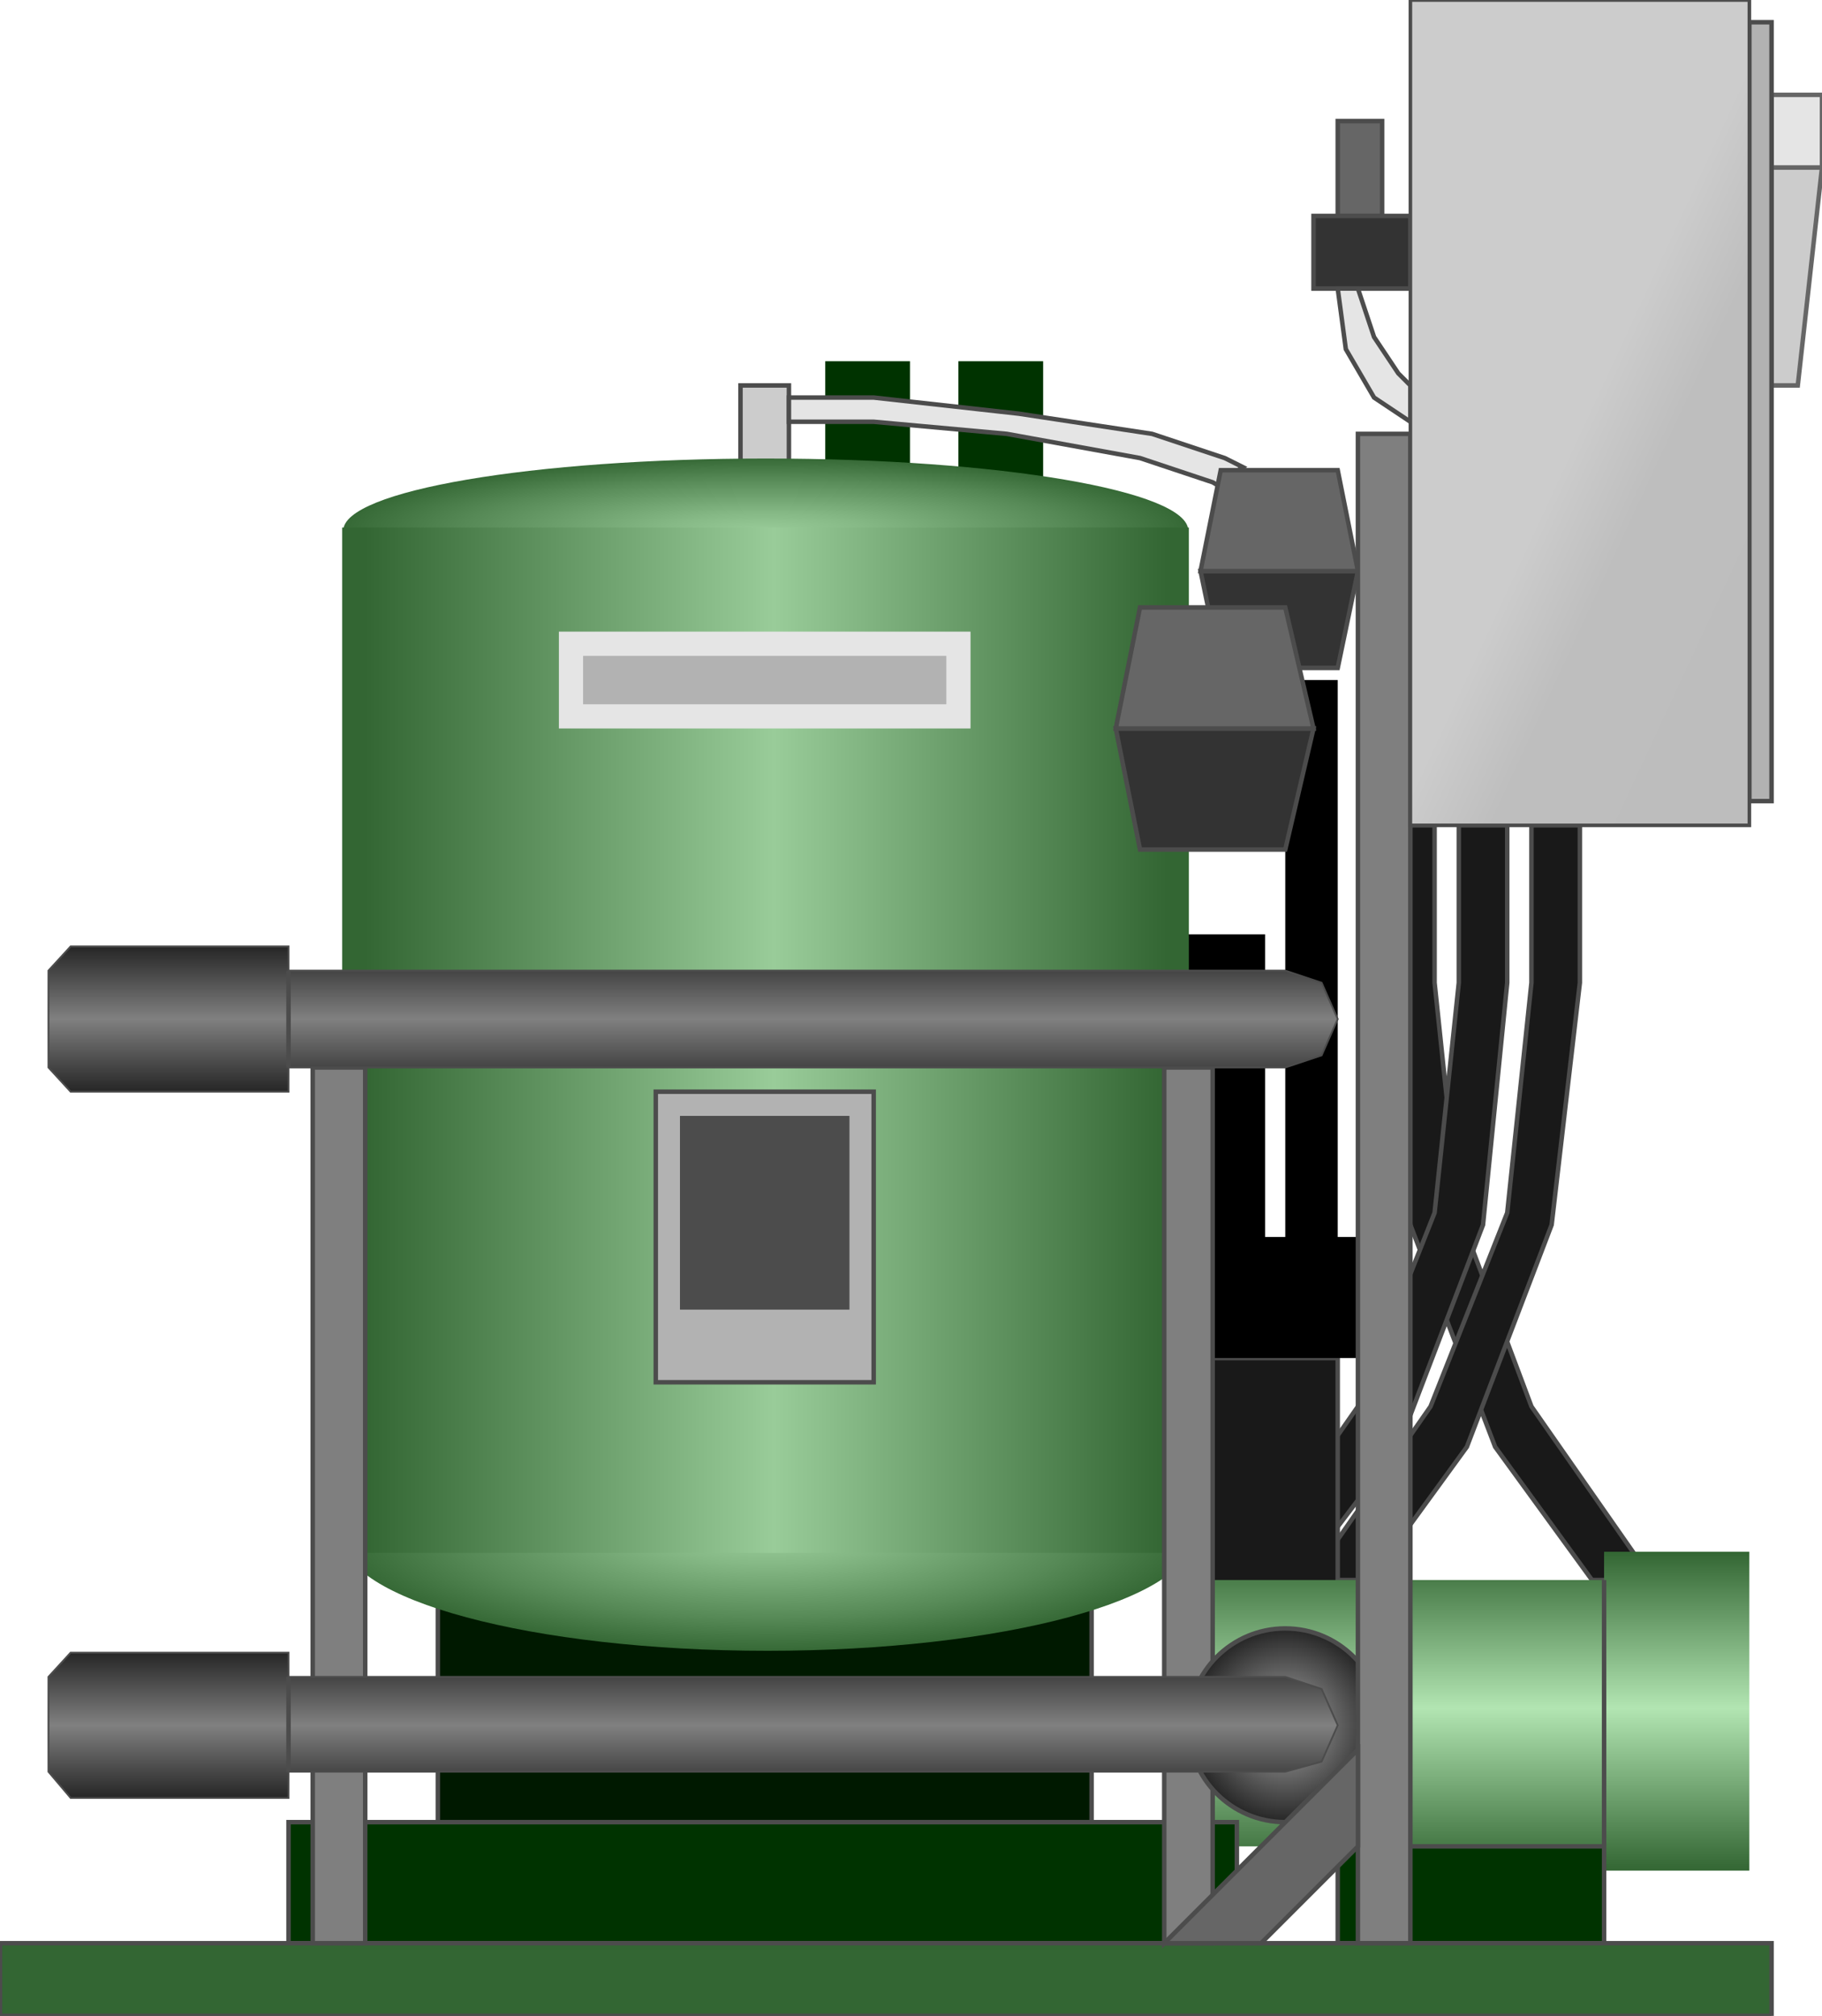 <svg enable-background="new 0 0 101.686 112.5" xml:space="preserve" xmlns:xlink="http://www.w3.org/1999/xlink" height="112.5" xmlns:atv="http://webmi.atvise.com/2007/svgext" xmlns="http://www.w3.org/2000/svg" version="1.1" width="101.686">
 <defs>
  <linearGradient gradientUnits="objectBoundingBox" id="SVGID_1_" x1="0.5" x2="0.5" y1="1" y2="-1.68606e-05">
   <stop offset="0" stop-color="#336633"/>
   <stop offset="0.51" stop-color="#B2E5B2"/>
   <stop offset="1" stop-color="#336633"/>
  </linearGradient>
  <linearGradient gradientUnits="objectBoundingBox" id="SVGID_4_" x1="-6.34867e-06" x2="1" y1="0.5" y2="0.5">
   <stop offset="0.03" stop-color="#336633"/>
   <stop offset="0.51" stop-color="#99CC99"/>
   <stop offset="0.97" stop-color="#336633"/>
  </linearGradient>
  <linearGradient gradientUnits="objectBoundingBox" id="SVGID_6_" x1="0.5" x2="0.5" y1="1" y2="0">
   <stop offset="0" stop-color="#262626"/>
   <stop offset="0.5" stop-color="#808080"/>
   <stop offset="1" stop-color="#262626"/>
  </linearGradient>
  <linearGradient gradientUnits="objectBoundingBox" id="SVGID_7_" x1="0.5" x2="0.5" y1="1" y2="6.16675e-05">
   <stop offset="0" stop-color="#262626"/>
   <stop offset="0.5" stop-color="#808080"/>
   <stop offset="1" stop-color="#262626"/>
  </linearGradient>
  <linearGradient gradientUnits="objectBoundingBox" id="SVGID_8_" x1="0.95" x2="0.05" y1="1.008" y2="-0.008">
   <stop offset="0" stop-color="#BDBDBD"/>
   <stop offset="0.35" stop-color="#BEBEBE"/>
   <stop offset="0.49" stop-color="#CCCCCC"/>
   <stop offset="1" stop-color="#CCCCCC"/>
  </linearGradient>
  <radialGradient cx="0.5" cy="0.5" fx="0.5" fy="0.5" gradientUnits="objectBoundingBox" id="SVGID_2_" r="0.517">
   <stop offset="0" stop-color="#99CC99"/>
   <stop offset="0.23" stop-color="#86B986"/>
   <stop offset="0.7" stop-color="#568956"/>
   <stop offset="1" stop-color="#336633"/>
  </radialGradient>
  <radialGradient cx="0.5" cy="0.5" fx="0.5" fy="0.5" gradientUnits="objectBoundingBox" id="SVGID_3_" r="0.512">
   <stop offset="0" stop-color="#99CC99"/>
   <stop offset="0.23" stop-color="#86B986"/>
   <stop offset="0.7" stop-color="#568956"/>
   <stop offset="1" stop-color="#336633"/>
  </radialGradient>
  <radialGradient cx="0.5" cy="0.5" fx="0.5" fy="0.5" gradientUnits="objectBoundingBox" id="SVGID_5_" r="0.5">
   <stop offset="0" stop-color="#808080"/>
   <stop offset="0.32" stop-color="#808080"/>
   <stop offset="1" stop-color="#262626"/>
  </radialGradient>
 </defs>
 <g atv:refpx="50.843" atv:refpy="56.25" id="Image_1">
  <g atv:refpx="52.138" atv:refpy="60.923" id="Group_Back_Stand">
   <path atv:refpx="48.422" atv:refpy="60.923" d="M46.057,20.159L50.786,20.159L50.786,101.687L46.057,101.687Z" fill="#003300" id="id_0"/>
   <path atv:refpx="55.853" atv:refpy="60.923" d="M53.489,20.159L58.218,20.159L58.218,101.687L53.489,101.687Z" fill="#003300" id="id_1"/>
  </g>
  <g atv:refpx="42.678" atv:refpy="23.988" id="Group_Lid">
   <path atv:refpx="42.678" atv:refpy="23.988" d="M41.327,21.51L44.03,21.51L44.03,26.465L41.327,26.465Z" fill="#CCCCCC" id="id_2" stroke="#4C4C4C" stroke-width="0.25"/>
  </g>
  <g atv:refpx="58.331" atv:refpy="54.223" id="Group_Connectors">
   <path atv:refpx="84.794" atv:refpy="67.118" d="M92.227,88.174L85.47,78.49L81.416,67.68L80.065,54.843L80.065,46.06L77.362,46.06L77.362,54.843L78.714,68.356L83.443,80.743L88.849,88.175L92.227,88.175Z" fill="#191919" id="id_3" stroke="#4C4C4C" stroke-width="0.25"/>
   <path atv:refpx="76.573" atv:refpy="67.117" d="M69.029,88.174L75.786,78.49L80.065,67.679L81.416,54.842L81.416,46.059L84.118,46.059L84.118,54.842L82.767,68.355L78.038,80.742L72.407,88.174Z" fill="#191919" id="id_4" stroke="#4C4C4C" stroke-width="0.25"/>
   <path atv:refpx="80.628" atv:refpy="67.117" d="M73.083,88.174L79.839,78.49L84.118,67.679L85.47,54.842L85.47,46.059L88.173,46.059L88.173,54.842L86.597,68.355L81.867,80.742L76.463,88.174Z" fill="#191919" id="id_5" stroke="#4C4C4C" stroke-width="0.25"/>
   <path atv:refpx="42.678" atv:refpy="95.607" d="M24.436,101.688L60.921,101.688L60.921,89.525L24.436,89.525Z" fill="#001900" id="id_6" stroke="#4C4C4C" stroke-width="0.25"/>
   <path atv:refpx="68.128" atv:refpy="61.937" d="M65.651,52.14L70.604,52.14L70.604,71.734L65.651,71.734Z" id="id_7"/>
   <path atv:refpx="75.898" atv:refpy="9.405" d="M74.659,6.758L77.137,6.758L77.137,12.051L74.659,12.051Z" fill="#666666" id="id_8" stroke="#4C4C4C" stroke-width="0.25"/>
   <path atv:refpx="76.011" atv:refpy="14.078" d="M73.308,12.051L78.714,12.051L78.714,16.105L73.308,16.105Z" fill="#333333" id="id_9" stroke="#4C4C4C" stroke-width="0.25"/>
   <path atv:refpx="70.831" atv:refpy="84.008" d="M67.002,75.787L74.658,75.787L74.658,92.228L67.002,92.228Z" fill="#191919" id="id_10" stroke="#4C4C4C" stroke-width="0.25"/>
   <path atv:refpx="71.732" atv:refpy="72.409" d="M67.678,69.031L75.786,69.031L75.786,75.787L67.678,75.787Z" id="id_11"/>
   <path atv:refpx="73.195" atv:refpy="54.842" d="M71.731,37.951L74.658,37.951L74.658,71.733L71.731,71.733Z" id="id_12"/>
  </g>
  <g atv:refpx="81.979" atv:refpy="95.495" id="Group_Inlet">
   <path atv:refpx="81.979" atv:refpy="95.495" d="M66.327,88.174L66.327,103.039L89.524,103.039L89.524,104.391L97.631,104.391L97.631,86.598L89.524,86.598L89.524,88.173Z" fill="url(#SVGID_1_)" id="id_13"/>
   <path atv:refpx="90.024" atv:refpy="95.607" d="M89.524,103.039L89.524,88.174" fill="none" id="id_14" stroke="#4C4C4C" stroke-width="0.25"/>
  </g>
  <g atv:refpx="49.435" atv:refpy="107.093" id="Group_Base_Support">
   <path atv:refpx="82.091" atv:refpy="105.742" d="M74.659,103.039L89.524,103.039L89.524,108.444L74.659,108.444Z" fill="#003300" id="id_15" stroke="#4C4C4C" stroke-width="0.25"/>
   <path atv:refpx="42.566" atv:refpy="105.067" d="M16.103,101.688L69.029,101.688L69.029,108.445L16.103,108.445Z" fill="#003300" id="id_16" stroke="#4C4C4C" stroke-width="0.25"/>
   <path atv:refpx="49.435" atv:refpy="110.471" d="M0,108.444L98.87,108.444L98.87,112.498L0,112.498Z" fill="#336633" id="id_17" stroke="#4C4C4C" stroke-width="0.25"/>
  </g>
  <g atv:refpx="61.372" atv:refpy="21.646" id="Group_Lid_Twine">
   <path atv:refpx="56.697" atv:refpy="24.687" d="M68.146,27.188C68.473,26.75 68.877,26.366 69.363,26.067L68.354,25.563L64.3,24.213L56.867,23.087L48.76,22.186L44.03,22.186L44.03,23.537L48.76,23.537L56.193,24.212L63.625,25.563L67.679,26.915Z" fill="#E5E5E5" id="id_18" stroke="#4C4C4C" stroke-width="0.25"/>
   <path atv:refpx="76.687" atv:refpy="19.822" d="M74.659,16.105L75.786,16.105L76.686,18.808L78.038,20.835L78.714,21.511L78.714,23.538L76.687,22.187L75.111,19.484Z" fill="#E5E5E5" id="id_19" stroke="#4C4C4C" stroke-width="0.25"/>
  </g>
  <g atv:refpx="42.824" atv:refpy="58.857" id="Group_Zinc_Plating">
   <path atv:refpx="42.739" atv:refpy="29.607" d="M66.316,29.607C66.316,27.387 55.756,25.589 42.735,25.589C29.716,25.589 19.16,27.386 19.16,29.607C19.16,31.825 29.715,33.625 42.735,33.625C55.757,33.625 66.316,31.825 66.316,29.607" fill="url(#SVGID_2_)" id="id_20"/>
   <path atv:refpx="42.824" atv:refpy="85.75" d="M66.565,85.753C66.565,82.231 55.934,79.375 42.824,79.375C29.708,79.375 19.083,82.23 19.083,85.753C19.083,89.27 29.708,92.125 42.824,92.125C55.935,92.125 66.565,89.27 66.565,85.753" fill="url(#SVGID_3_)" id="id_21"/>
   <rect atv:refpx="42.723" atv:refpy="58.051" fill="url(#SVGID_4_)" height="57.222" id="id_22" width="47.254" x="19.096" y="29.44"/>
  </g>
  <g atv:refpx="69.029" atv:refpy="36.825" id="Group_Supply">
   <path atv:refpx="71.394" atv:refpy="34.572" d="M68.128,37.275L67.002,31.869L75.786,31.869L74.659,37.275Z" fill="#333333" id="id_23" stroke="#4C4C4C" stroke-width="0.25"/>
   <path atv:refpx="71.394" atv:refpy="29.055" d="M68.128,26.24L67.002,31.869L75.786,31.869L74.659,26.24Z" fill="#666666" id="id_24" stroke="#4C4C4C" stroke-width="0.25"/>
   <path atv:refpx="67.79" atv:refpy="44.032" d="M63.624,47.41L62.272,40.654L73.307,40.654L71.731,47.41Z" fill="#333333" id="id_25" stroke="#4C4C4C" stroke-width="0.25"/>
   <path atv:refpx="67.79" atv:refpy="37.275" d="M63.624,33.897L62.272,40.654L73.307,40.654L71.731,33.897Z" fill="#666666" id="id_26" stroke="#4C4C4C" stroke-width="0.25"/>
  </g>
  <g atv:refpx="48.084" atv:refpy="66.328" id="Group_Filter_System">
   <path atv:refpx="66.327" atv:refpy="84.008" d="M64.976,59.572L67.678,59.572L67.678,108.444L64.976,108.444Z" fill="#7F7F7F" id="id_27" stroke="#4C4C4C" stroke-width="0.25"/>
   <path atv:refpx="18.918" atv:refpy="84.008" d="M17.454,59.572L20.382,59.572L20.382,108.444L17.454,108.444Z" fill="#7F7F7F" id="id_28" stroke="#4C4C4C" stroke-width="0.25"/>
   <circle atv:refpx="71.731" atv:refpy="96.282" cx="71.731" cy="96.282" fill="url(#SVGID_5_)" id="id_29" r="5.405" stroke="#4C4C4C" stroke-width="0.25"/>
   <path atv:refpx="77.25" atv:refpy="66.328" d="M75.786,24.213L78.714,24.213L78.714,108.443L75.786,108.443Z" fill="#7F7F7F" id="id_30" stroke="#4C4C4C" stroke-width="0.25"/>
   <path atv:refpx="70.382" atv:refpy="103.038" d="M64.976,108.444L75.787,97.633L75.787,103.038L70.381,108.443L64.976,108.443Z" fill="#666666" id="id_31" stroke="#4C4C4C" stroke-width="0.25"/>
  </g>
  <g atv:refpx="42.678" atv:refpy="56.257" id="Group_Label">
   <path atv:refpx="42.678" atv:refpy="37.952" d="M31.192,35.249L54.165,35.249L54.165,40.654L31.192,40.654Z" fill="#E5E5E5" id="id_32"/>
   <path atv:refpx="42.679" atv:refpy="69.031" d="M36.598,77.139L48.76,77.139L48.76,60.924L36.598,60.924Z" fill="#B2B2B2" id="id_33"/>
   <path atv:refpx="42.678" atv:refpy="67.68" d="M37.949,62.274L47.408,62.274L47.408,73.085L37.949,73.085Z" fill="#4C4C4C" id="id_34"/>
   <path atv:refpx="42.679" atv:refpy="37.952" d="M32.543,36.6L52.813,36.6L52.813,39.303L32.543,39.303Z" fill="#B2B2B2" id="id_35"/>
   <path atv:refpx="42.679" atv:refpy="69.031" d="M36.598,60.924L48.76,60.924L48.76,77.139L36.598,77.139Z" fill="none" id="id_36" stroke="#4C4C4C" stroke-width="0.25"/>
  </g>
  <g atv:refpx="38.681" atv:refpy="76.576" id="Group_Tuner">
   <path atv:refpx="38.681" atv:refpy="56.87" d="M2.703,59.572L2.703,54.166L3.942,52.815L16.104,52.815L16.104,54.166L71.732,54.166L73.759,54.842L74.659,56.869L73.759,58.896L71.732,59.572L16.103,59.572L16.103,60.924L3.941,60.924Z" fill="url(#SVGID_6_)" id="id_37" stroke="#4C4C4C" stroke-width="0.1"/>
   <path atv:refpx="38.681" atv:refpy="96.282" d="M2.703,98.872L2.703,93.58L3.942,92.228L16.104,92.228L16.104,93.58L71.732,93.58L73.759,94.256L74.659,96.282L73.759,98.309L71.732,98.872L16.103,98.872L16.103,100.336L3.941,100.336Z" fill="url(#SVGID_7_)" id="id_38" stroke="#4C4C4C" stroke-width="0.1"/>
   <path atv:refpx="16.603" atv:refpy="56.869" d="M16.103,59.572L16.103,54.166" fill="none" id="id_39" stroke="#4C4C4C" stroke-width="0.25"/>
   <path atv:refpx="16.603" atv:refpy="96.226" d="M16.103,98.872L16.103,93.58" fill="none" id="id_40" stroke="#4C4C4C" stroke-width="0.25"/>
  </g>
  <g atv:refpx="90.2" atv:refpy="23.03" id="Group_Plating_System">
   <path atv:refpx="100.278" atv:refpy="15.43" d="M101.686,9.349L98.87,9.349L98.87,21.51L100.335,21.51Z" fill="#CCCCCC" id="id_41" stroke="#666666" stroke-width="0.25"/>
   <path atv:refpx="100.278" atv:refpy="7.321" d="M98.87,5.294L101.685,5.294L101.685,9.347L98.87,9.347Z" fill="#E5E5E5" id="id_42" stroke="#666666" stroke-width="0.25"/>
   <path atv:refpx="98.251" atv:refpy="22.974" d="M97.632,1.241L98.87,1.241L98.87,44.708L97.632,44.708Z" fill="#B2B2B2" id="id_43" stroke="#4C4C4C" stroke-width="0.25"/>
   <path atv:refpx="88.173" atv:refpy="23.03" d="M78.714,0.002L97.632,0.002L97.632,46.059L78.714,46.059Z" fill="url(#SVGID_8_)" id="id_44" stroke="#4C4C4C" stroke-width="0.2"/>
  </g>
 </g>
</svg>
